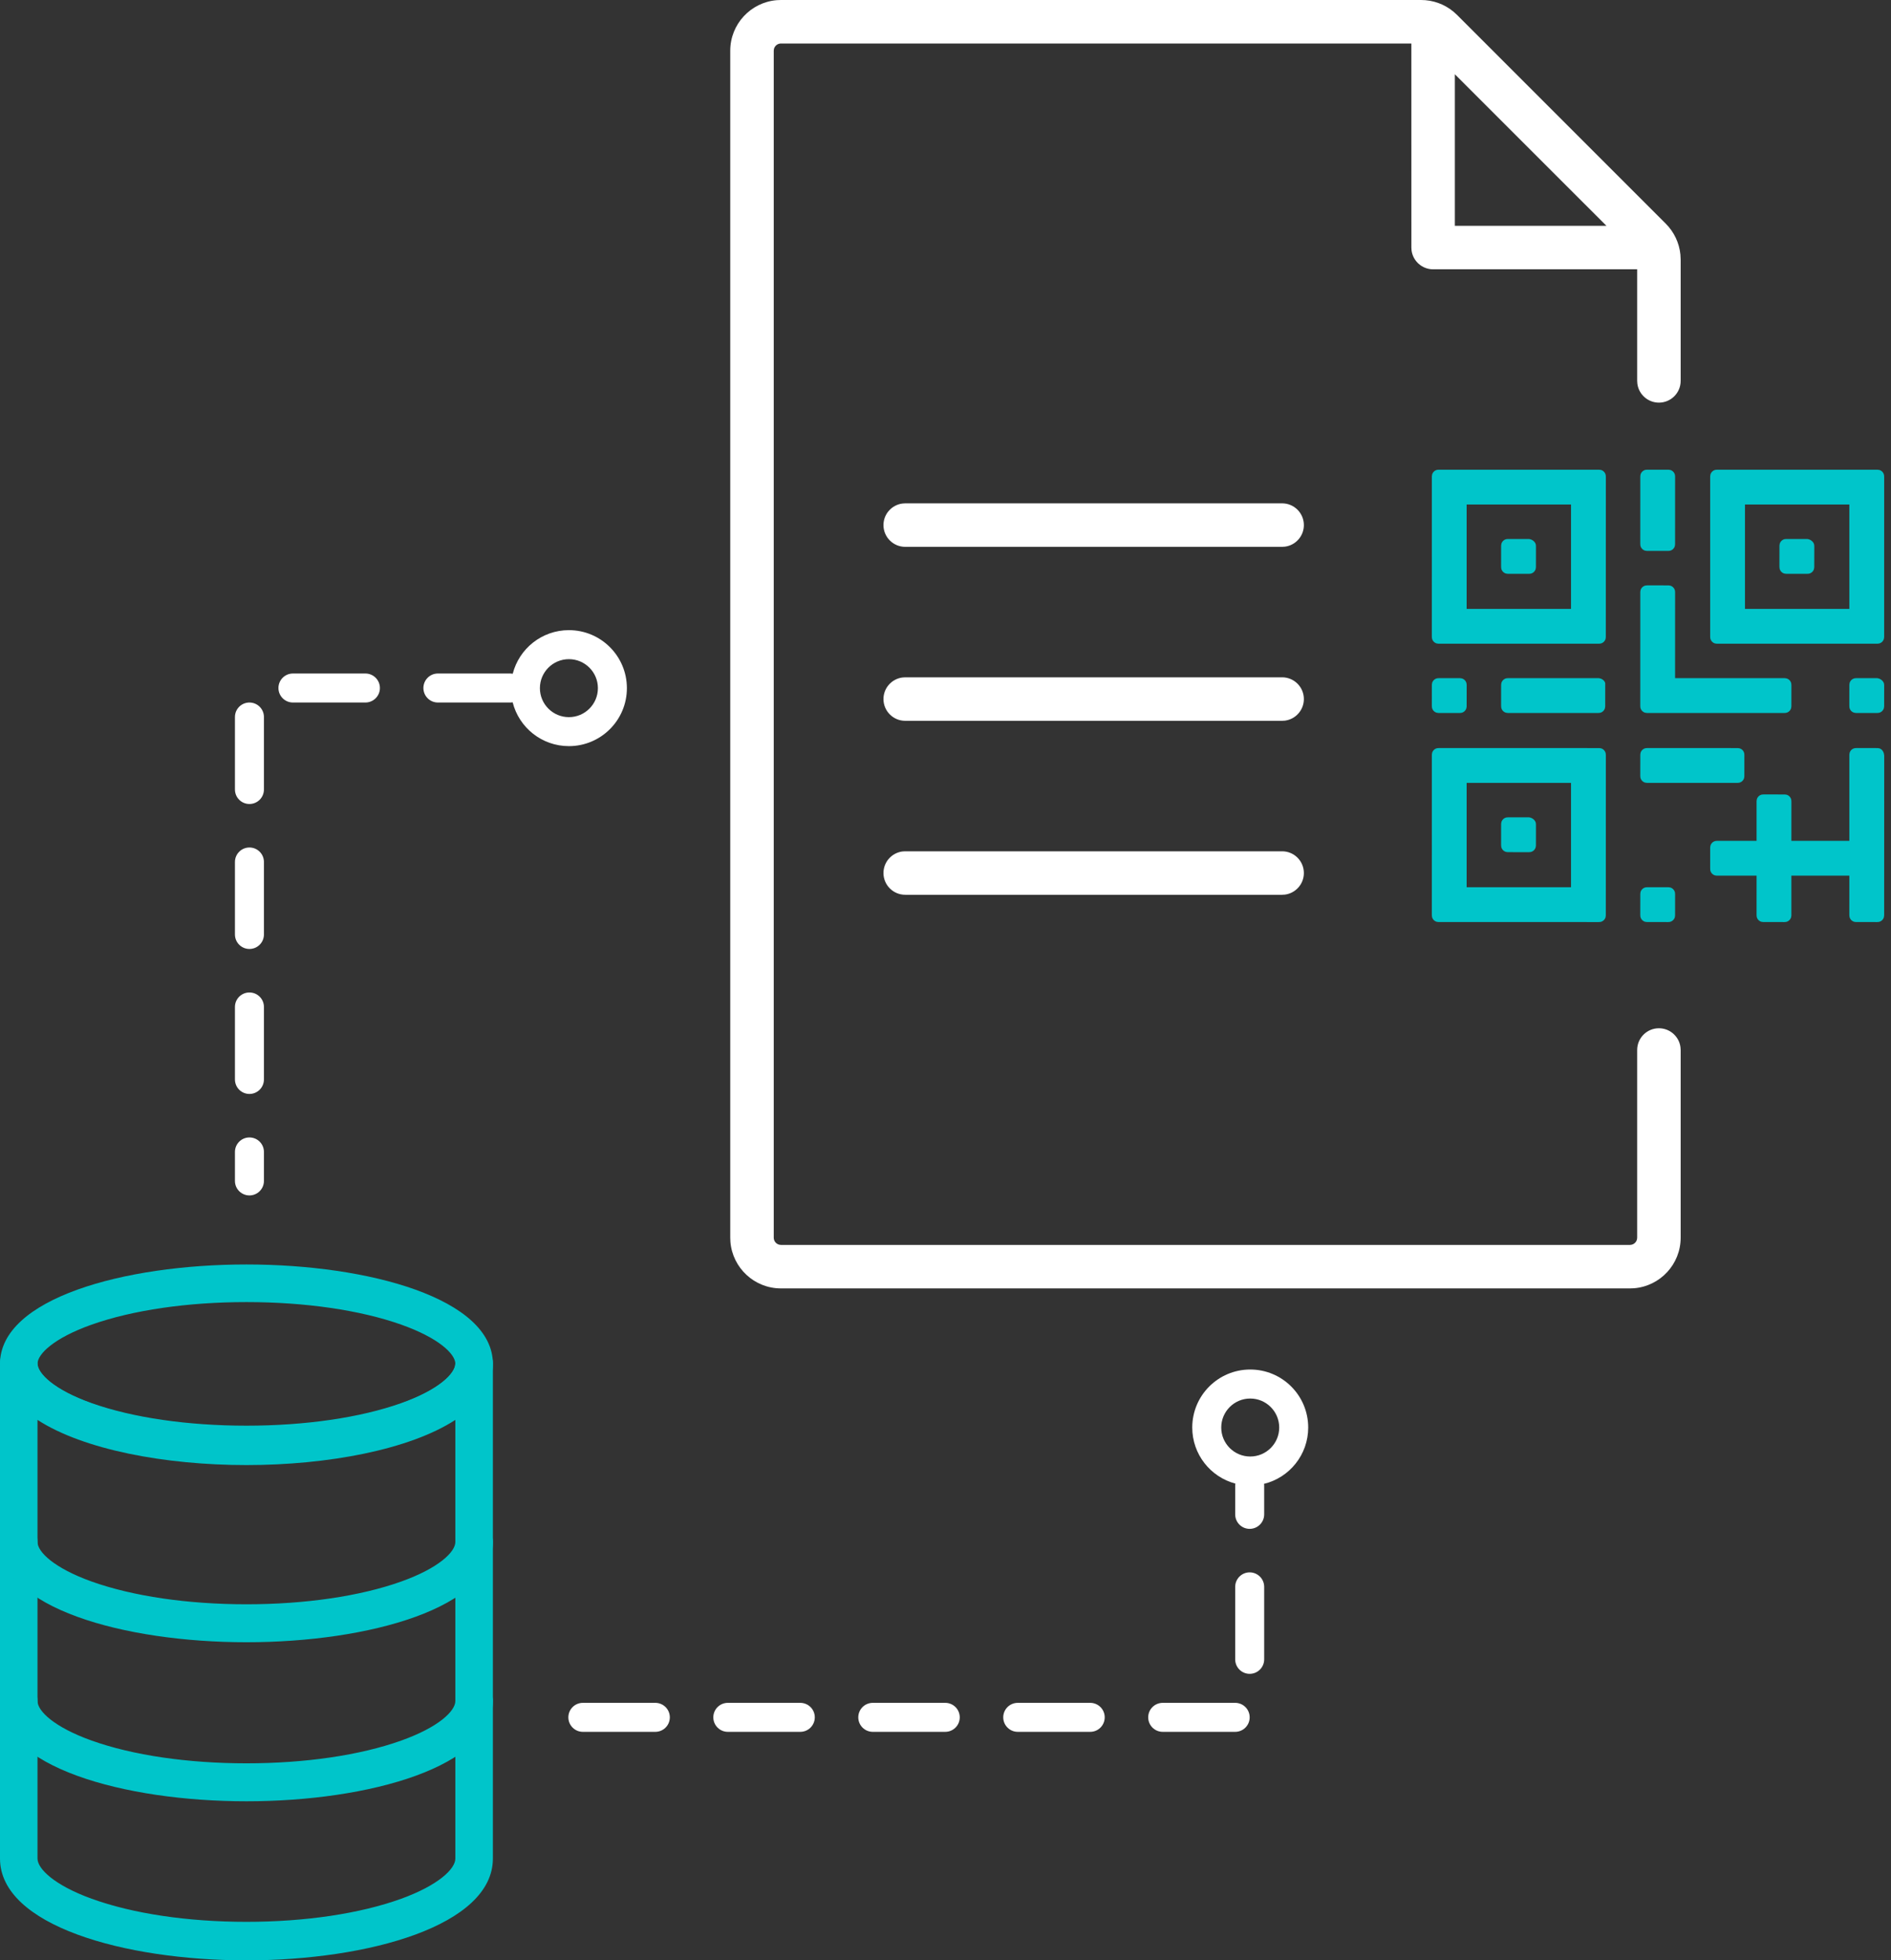 <svg width="82" height="85" viewBox="0 0 82 85" fill="none" xmlns="http://www.w3.org/2000/svg">
<rect x="0" y="0" width="82" height="85" fill="#333333" stroke="none"/>
<path d="M28.417 73.835C28.765 73.835 29.046 74.116 29.046 74.463C29.046 74.81 28.765 75.092 28.417 75.092H25.274C24.927 75.092 24.646 74.81 24.646 74.463C24.646 74.116 24.927 73.835 25.274 73.835H28.417ZM34.703 73.835C35.051 73.835 35.332 74.116 35.332 74.463C35.332 74.81 35.051 75.092 34.703 75.092H31.56C31.213 75.092 30.932 74.81 30.932 74.463C30.932 74.116 31.213 73.835 31.56 73.835H34.703ZM40.989 73.835C41.337 73.835 41.618 74.116 41.618 74.463C41.618 74.81 41.337 75.092 40.989 75.092H37.846C37.499 75.092 37.218 74.81 37.218 74.463C37.218 74.116 37.499 73.835 37.846 73.835H40.989ZM47.276 73.835C47.623 73.835 47.904 74.116 47.904 74.463C47.904 74.81 47.623 75.092 47.276 75.092H44.133C43.785 75.092 43.504 74.81 43.504 74.463C43.504 74.116 43.785 73.835 44.133 73.835H47.276ZM53.562 73.835C53.909 73.835 54.19 74.116 54.19 74.463C54.19 74.81 53.909 75.092 53.562 75.092H50.419C50.071 75.092 49.79 74.81 49.79 74.463C49.79 74.116 50.071 73.835 50.419 73.835H53.562ZM54.19 68.177C54.537 68.177 54.819 68.459 54.819 68.806V71.949C54.819 72.296 54.537 72.577 54.19 72.577C53.843 72.577 53.562 72.296 53.562 71.949V68.806C53.562 68.459 53.843 68.177 54.19 68.177ZM54.214 59.382C55.603 59.382 56.728 60.508 56.728 61.897C56.728 63.079 55.913 64.07 54.813 64.339C54.818 64.359 54.819 64.382 54.819 64.405V65.663C54.819 66.01 54.537 66.291 54.19 66.291C53.843 66.291 53.562 66.01 53.562 65.663V64.405L53.569 64.328C52.493 64.043 51.7 63.062 51.7 61.897C51.7 60.508 52.825 59.382 54.214 59.382ZM54.214 60.64C53.52 60.64 52.957 61.203 52.957 61.897C52.957 62.591 53.52 63.154 54.214 63.154C54.908 63.154 55.471 62.591 55.471 61.897C55.471 61.203 54.908 60.64 54.214 60.64Z" fill="white"/>
<path d="M10.816 49.319C11.164 49.319 11.445 49.6 11.445 49.947V51.205C11.445 51.552 11.164 51.833 10.816 51.833C10.469 51.833 10.188 51.552 10.188 51.205V49.947C10.188 49.6 10.469 49.319 10.816 49.319ZM10.816 43.033C11.164 43.033 11.445 43.314 11.445 43.661V46.804C11.445 47.152 11.164 47.433 10.816 47.433C10.469 47.433 10.188 47.152 10.188 46.804V43.661C10.188 43.314 10.469 43.033 10.816 43.033ZM10.816 36.747C11.164 36.747 11.445 37.028 11.445 37.375V40.518C11.445 40.866 11.164 41.147 10.816 41.147C10.469 41.147 10.188 40.866 10.188 40.518V37.375C10.188 37.028 10.469 36.747 10.816 36.747ZM10.816 30.461C11.164 30.461 11.445 30.742 11.445 31.089V34.232C11.445 34.58 11.164 34.861 10.816 34.861C10.469 34.861 10.188 34.58 10.188 34.232V31.089C10.188 30.742 10.469 30.461 10.816 30.461ZM24.669 27.323C26.058 27.323 27.184 28.449 27.184 29.838C27.184 31.227 26.058 32.352 24.669 32.352C23.493 32.352 22.505 31.544 22.231 30.453L22.131 30.461H18.988C18.641 30.461 18.36 30.179 18.36 29.832C18.36 29.485 18.641 29.203 18.988 29.203H22.131L22.234 29.212C22.512 28.126 23.497 27.323 24.669 27.323ZM24.669 28.581C23.975 28.581 23.412 29.144 23.412 29.838C23.412 30.532 23.975 31.095 24.669 31.095C25.364 31.095 25.927 30.532 25.927 29.838C25.927 29.144 25.364 28.581 24.669 28.581ZM15.845 29.203C16.192 29.203 16.474 29.485 16.474 29.832C16.474 30.179 16.192 30.461 15.845 30.461H12.702C12.355 30.461 12.074 30.179 12.074 29.832C12.074 29.485 12.355 29.203 12.702 29.203H15.845Z" fill="white"/>
<path d="M61.624 0C62.135 0 62.627 0.177 63.018 0.498L63.18 0.644L72.234 9.699C72.595 10.06 72.818 10.534 72.868 11.037L72.879 11.255V16.515C72.879 17.036 72.457 17.458 71.936 17.458C71.459 17.458 71.064 17.103 71.002 16.643L70.993 16.515L70.993 11.677L62.145 11.677C61.667 11.677 61.273 11.322 61.21 10.862L61.202 10.734L61.201 1.886H33.866C33.717 1.886 33.593 1.989 33.56 2.128L33.552 2.2V53.665C33.552 53.813 33.655 53.938 33.794 53.971L33.866 53.979H70.679C70.828 53.979 70.952 53.876 70.985 53.737L70.993 53.665V45.528C70.993 45.007 71.415 44.585 71.936 44.585C72.413 44.585 72.808 44.94 72.87 45.4L72.879 45.528V53.665C72.879 54.819 71.99 55.766 70.859 55.858L70.679 55.865H33.866C32.712 55.865 31.765 54.976 31.673 53.845L31.666 53.665V2.2C31.666 1.046 32.555 0.099 33.685 0.007L33.866 0H61.624ZM55.597 36.912C56.118 36.912 56.54 37.334 56.54 37.855C56.54 38.332 56.185 38.726 55.725 38.789L55.597 38.797H39.253C38.733 38.797 38.31 38.375 38.31 37.855C38.31 37.377 38.665 36.983 39.125 36.92L39.253 36.912H55.597ZM55.597 29.368C56.118 29.368 56.54 29.791 56.54 30.311C56.54 30.789 56.185 31.183 55.725 31.246L55.597 31.254H39.253C38.733 31.254 38.31 30.832 38.31 30.311C38.31 29.834 38.665 29.439 39.125 29.377L39.253 29.368H55.597ZM55.597 21.825C56.118 21.825 56.54 22.247 56.54 22.768C56.54 23.245 56.185 23.64 55.725 23.702L55.597 23.711H39.253C38.733 23.711 38.31 23.289 38.31 22.768C38.31 22.291 38.665 21.896 39.125 21.834L39.253 21.825H55.597ZM63.087 3.22L63.087 9.791L69.66 9.791L63.087 3.22Z" fill="white"/>
<path d="M80.502 32.435L81.418 32.436L81.492 32.447C81.587 32.475 81.662 32.558 81.692 32.676L81.706 32.764L81.703 39.694L81.691 39.774C81.661 39.875 81.576 39.955 81.469 39.975L81.395 39.98L80.479 39.979L80.4 39.968C80.298 39.938 80.218 39.852 80.199 39.745L80.193 39.672L80.194 37.968H77.68V39.694L77.668 39.774C77.638 39.875 77.553 39.955 77.446 39.975L77.372 39.98L76.456 39.979L76.376 39.968C76.275 39.938 76.195 39.852 76.176 39.745L76.17 39.672L76.171 37.968H74.445L74.365 37.956C74.264 37.926 74.184 37.841 74.164 37.734L74.159 37.66L74.159 36.744L74.171 36.665C74.201 36.563 74.287 36.483 74.394 36.464L74.467 36.458L76.171 36.459V34.733L76.183 34.653C76.213 34.552 76.298 34.472 76.405 34.452L76.479 34.447L77.395 34.448L77.474 34.459C77.576 34.489 77.656 34.575 77.675 34.682L77.681 34.755L77.68 36.459H80.194V32.721L80.206 32.642C80.236 32.54 80.321 32.46 80.428 32.441L80.502 32.435ZM71.436 38.47L72.353 38.471L72.432 38.482C72.533 38.512 72.613 38.598 72.633 38.705L72.638 38.778L72.637 39.694L72.626 39.774C72.596 39.875 72.51 39.955 72.403 39.975L72.33 39.98L71.414 39.979L71.334 39.968C71.233 39.938 71.153 39.852 71.133 39.745L71.128 39.672L71.129 38.756L71.14 38.676C71.17 38.575 71.256 38.495 71.363 38.475L71.436 38.47ZM62.398 32.435L69.349 32.436L69.428 32.448C69.529 32.477 69.609 32.563 69.629 32.67L69.635 32.744L69.633 39.694L69.622 39.774C69.592 39.875 69.507 39.955 69.399 39.975L69.326 39.98L62.375 39.979L62.296 39.968C62.194 39.938 62.114 39.852 62.095 39.745L62.089 39.672L62.09 32.721L62.102 32.642C62.132 32.54 62.217 32.46 62.324 32.441L62.398 32.435ZM68.125 33.945H63.599V38.471H68.125V33.945ZM66.295 35.439C66.443 35.452 66.571 35.56 66.598 35.681L66.604 35.753L66.603 36.664L66.591 36.743C66.561 36.844 66.476 36.925 66.369 36.944L66.295 36.95L65.379 36.949L65.3 36.937C65.198 36.907 65.118 36.822 65.099 36.715L65.093 36.641L65.094 35.725L65.106 35.645C65.136 35.544 65.221 35.464 65.328 35.445L65.402 35.439H66.295ZM71.436 32.435L75.356 32.436L75.436 32.448C75.537 32.477 75.617 32.563 75.637 32.67L75.642 32.744L75.641 33.66L75.63 33.739C75.6 33.841 75.514 33.921 75.407 33.94L75.334 33.946L71.414 33.945L71.334 33.933C71.233 33.903 71.153 33.818 71.133 33.711L71.128 33.637L71.129 32.721L71.14 32.642C71.17 32.54 71.256 32.46 71.363 32.441L71.436 32.435ZM69.332 29.405L69.411 29.423C69.519 29.46 69.598 29.546 69.608 29.631L69.607 30.629L69.595 30.709C69.565 30.81 69.48 30.89 69.373 30.909L69.299 30.915L65.379 30.914L65.3 30.902C65.198 30.873 65.118 30.787 65.099 30.68L65.093 30.606L65.094 29.69L65.106 29.611C65.136 29.509 65.221 29.43 65.328 29.41L65.402 29.404L69.332 29.405ZM71.436 25.381L72.353 25.382L72.432 25.394C72.533 25.424 72.613 25.509 72.633 25.616L72.638 25.69L72.637 29.405H77.395L77.474 29.417C77.576 29.447 77.656 29.532 77.675 29.639L77.681 29.713L77.68 30.629L77.668 30.709C77.638 30.81 77.553 30.89 77.446 30.909L77.372 30.915L71.414 30.914L71.334 30.902C71.233 30.873 71.153 30.787 71.133 30.68L71.128 30.606L71.129 25.667L71.14 25.588C71.17 25.486 71.256 25.406 71.363 25.387L71.436 25.381ZM81.395 29.404C81.543 29.418 81.671 29.526 81.698 29.646L81.704 29.718L81.703 30.629L81.691 30.709C81.661 30.81 81.576 30.89 81.469 30.909L81.395 30.915L80.479 30.914L80.4 30.902C80.298 30.873 80.218 30.787 80.199 30.68L80.193 30.606L80.194 29.69L80.206 29.611C80.236 29.509 80.321 29.43 80.428 29.41L80.502 29.404H81.395ZM62.398 29.404L63.314 29.405L63.393 29.417C63.495 29.447 63.575 29.532 63.594 29.639L63.6 29.713L63.599 30.629L63.587 30.709C63.557 30.81 63.472 30.89 63.365 30.909L63.291 30.915L62.375 30.914L62.296 30.902C62.194 30.873 62.114 30.787 62.095 30.68L62.089 30.606L62.09 29.69L62.102 29.611C62.132 29.509 62.217 29.43 62.324 29.41L62.398 29.404ZM81.418 20.367L81.497 20.378C81.599 20.408 81.679 20.494 81.698 20.601L81.704 20.674L81.703 27.625L81.691 27.705C81.661 27.806 81.576 27.886 81.469 27.905L81.395 27.911L74.445 27.91L74.365 27.899C74.264 27.869 74.184 27.783 74.164 27.676L74.159 27.602L74.159 20.652L74.171 20.572C74.201 20.471 74.287 20.391 74.394 20.371L74.467 20.366L81.418 20.367ZM69.349 20.367L69.428 20.378C69.529 20.408 69.609 20.494 69.629 20.601L69.635 20.674L69.633 27.625L69.622 27.705C69.592 27.806 69.507 27.886 69.399 27.905L69.326 27.911L62.375 27.91L62.296 27.899C62.194 27.869 62.114 27.783 62.095 27.676L62.089 27.602L62.09 20.652L62.102 20.572C62.132 20.471 62.217 20.391 62.324 20.371L62.398 20.366L69.349 20.367ZM80.194 21.875H75.668V26.401H80.194V21.875ZM68.125 21.875H63.599V26.401H68.125V21.875ZM78.364 23.37C78.512 23.383 78.64 23.491 78.667 23.611L78.674 23.683L78.672 24.594L78.66 24.674C78.631 24.775 78.545 24.855 78.438 24.875L78.364 24.88L77.448 24.879L77.369 24.868C77.267 24.838 77.188 24.752 77.168 24.645L77.162 24.572L77.163 23.656L77.175 23.576C77.205 23.475 77.29 23.395 77.397 23.375L77.471 23.37H78.364ZM66.295 23.37C66.443 23.383 66.571 23.491 66.598 23.611L66.604 23.683L66.603 24.594L66.591 24.674C66.561 24.775 66.476 24.855 66.369 24.875L66.295 24.88L65.379 24.879L65.3 24.868C65.198 24.838 65.118 24.752 65.099 24.645L65.093 24.572L65.094 23.656L65.106 23.576C65.136 23.475 65.221 23.395 65.328 23.375L65.402 23.37H66.295ZM72.353 20.367L72.432 20.378C72.533 20.408 72.613 20.494 72.633 20.601L72.638 20.674L72.637 23.602L72.626 23.681C72.596 23.783 72.51 23.863 72.403 23.882L72.33 23.888L71.414 23.887L71.334 23.875C71.233 23.846 71.153 23.76 71.133 23.653L71.128 23.579L71.129 20.652L71.14 20.572C71.17 20.471 71.256 20.391 71.363 20.371L71.436 20.366L72.353 20.367Z" fill="#00C5CA"/>
<path d="M10.686 85C5.376 85 0 83.484 0 80.586V59.11C0 58.649 0.364 58.275 0.813 58.275C1.262 58.275 1.626 58.649 1.626 59.11C1.626 59.554 2.353 60.265 3.976 60.854C5.756 61.499 8.139 61.855 10.686 61.855C13.234 61.855 15.617 61.499 17.397 60.854C19.02 60.265 19.746 59.554 19.746 59.11C19.746 58.649 20.11 58.275 20.559 58.275C21.009 58.275 21.373 58.649 21.373 59.11V80.586C21.373 83.484 15.997 85 10.686 85ZM1.626 61.566V80.586C1.626 81.029 2.353 81.741 3.976 82.329C5.756 82.974 8.139 83.33 10.686 83.33C13.234 83.33 15.617 82.974 17.397 82.329C19.02 81.741 19.746 81.029 19.746 80.586V61.566C17.753 62.859 14.205 63.525 10.686 63.525C7.167 63.525 3.619 62.859 1.626 61.566Z" fill="#00C5CA"/>
<path d="M10.686 63.448C5.376 63.448 0 61.967 0 59.137C0 56.307 5.376 54.827 10.686 54.827C15.997 54.827 21.373 56.307 21.373 59.137C21.373 61.967 15.997 63.448 10.686 63.448ZM10.686 56.458C8.139 56.458 5.756 56.805 3.976 57.435C2.353 58.01 1.626 58.704 1.626 59.137C1.626 59.571 2.353 60.265 3.976 60.84C5.756 61.47 8.139 61.817 10.686 61.817C13.234 61.817 15.617 61.47 17.397 60.84C19.02 60.265 19.746 59.571 19.746 59.137C19.746 58.704 19.02 58.01 17.397 57.435C15.617 56.805 13.234 56.458 10.686 56.458Z" fill="#00C5CA"/>
<path d="M10.686 71.207C5.376 71.207 0 69.713 0 66.857C0 66.403 0.364 66.034 0.813 66.034C1.262 66.034 1.626 66.403 1.626 66.857C1.626 67.294 2.353 67.995 3.976 68.575C5.756 69.211 8.139 69.561 10.686 69.561C13.234 69.561 15.617 69.211 17.397 68.575C19.02 67.995 19.746 67.294 19.746 66.857C19.746 66.403 20.11 66.034 20.559 66.034C21.009 66.034 21.373 66.403 21.373 66.857C21.373 69.713 15.997 71.207 10.686 71.207Z" fill="#00C5CA"/>
<path d="M10.686 78.103C5.376 78.103 0 76.609 0 73.754C0 73.299 0.364 72.931 0.813 72.931C1.262 72.931 1.626 73.299 1.626 73.754C1.626 74.191 2.353 74.892 3.976 75.471C5.756 76.107 8.139 76.457 10.686 76.457C13.234 76.457 15.617 76.107 17.397 75.471C19.02 74.892 19.746 74.191 19.746 73.754C19.746 73.299 20.11 72.931 20.559 72.931C21.009 72.931 21.373 73.299 21.373 73.754C21.373 76.609 15.997 78.103 10.686 78.103Z" fill="#00C5CA"/>
</svg>
